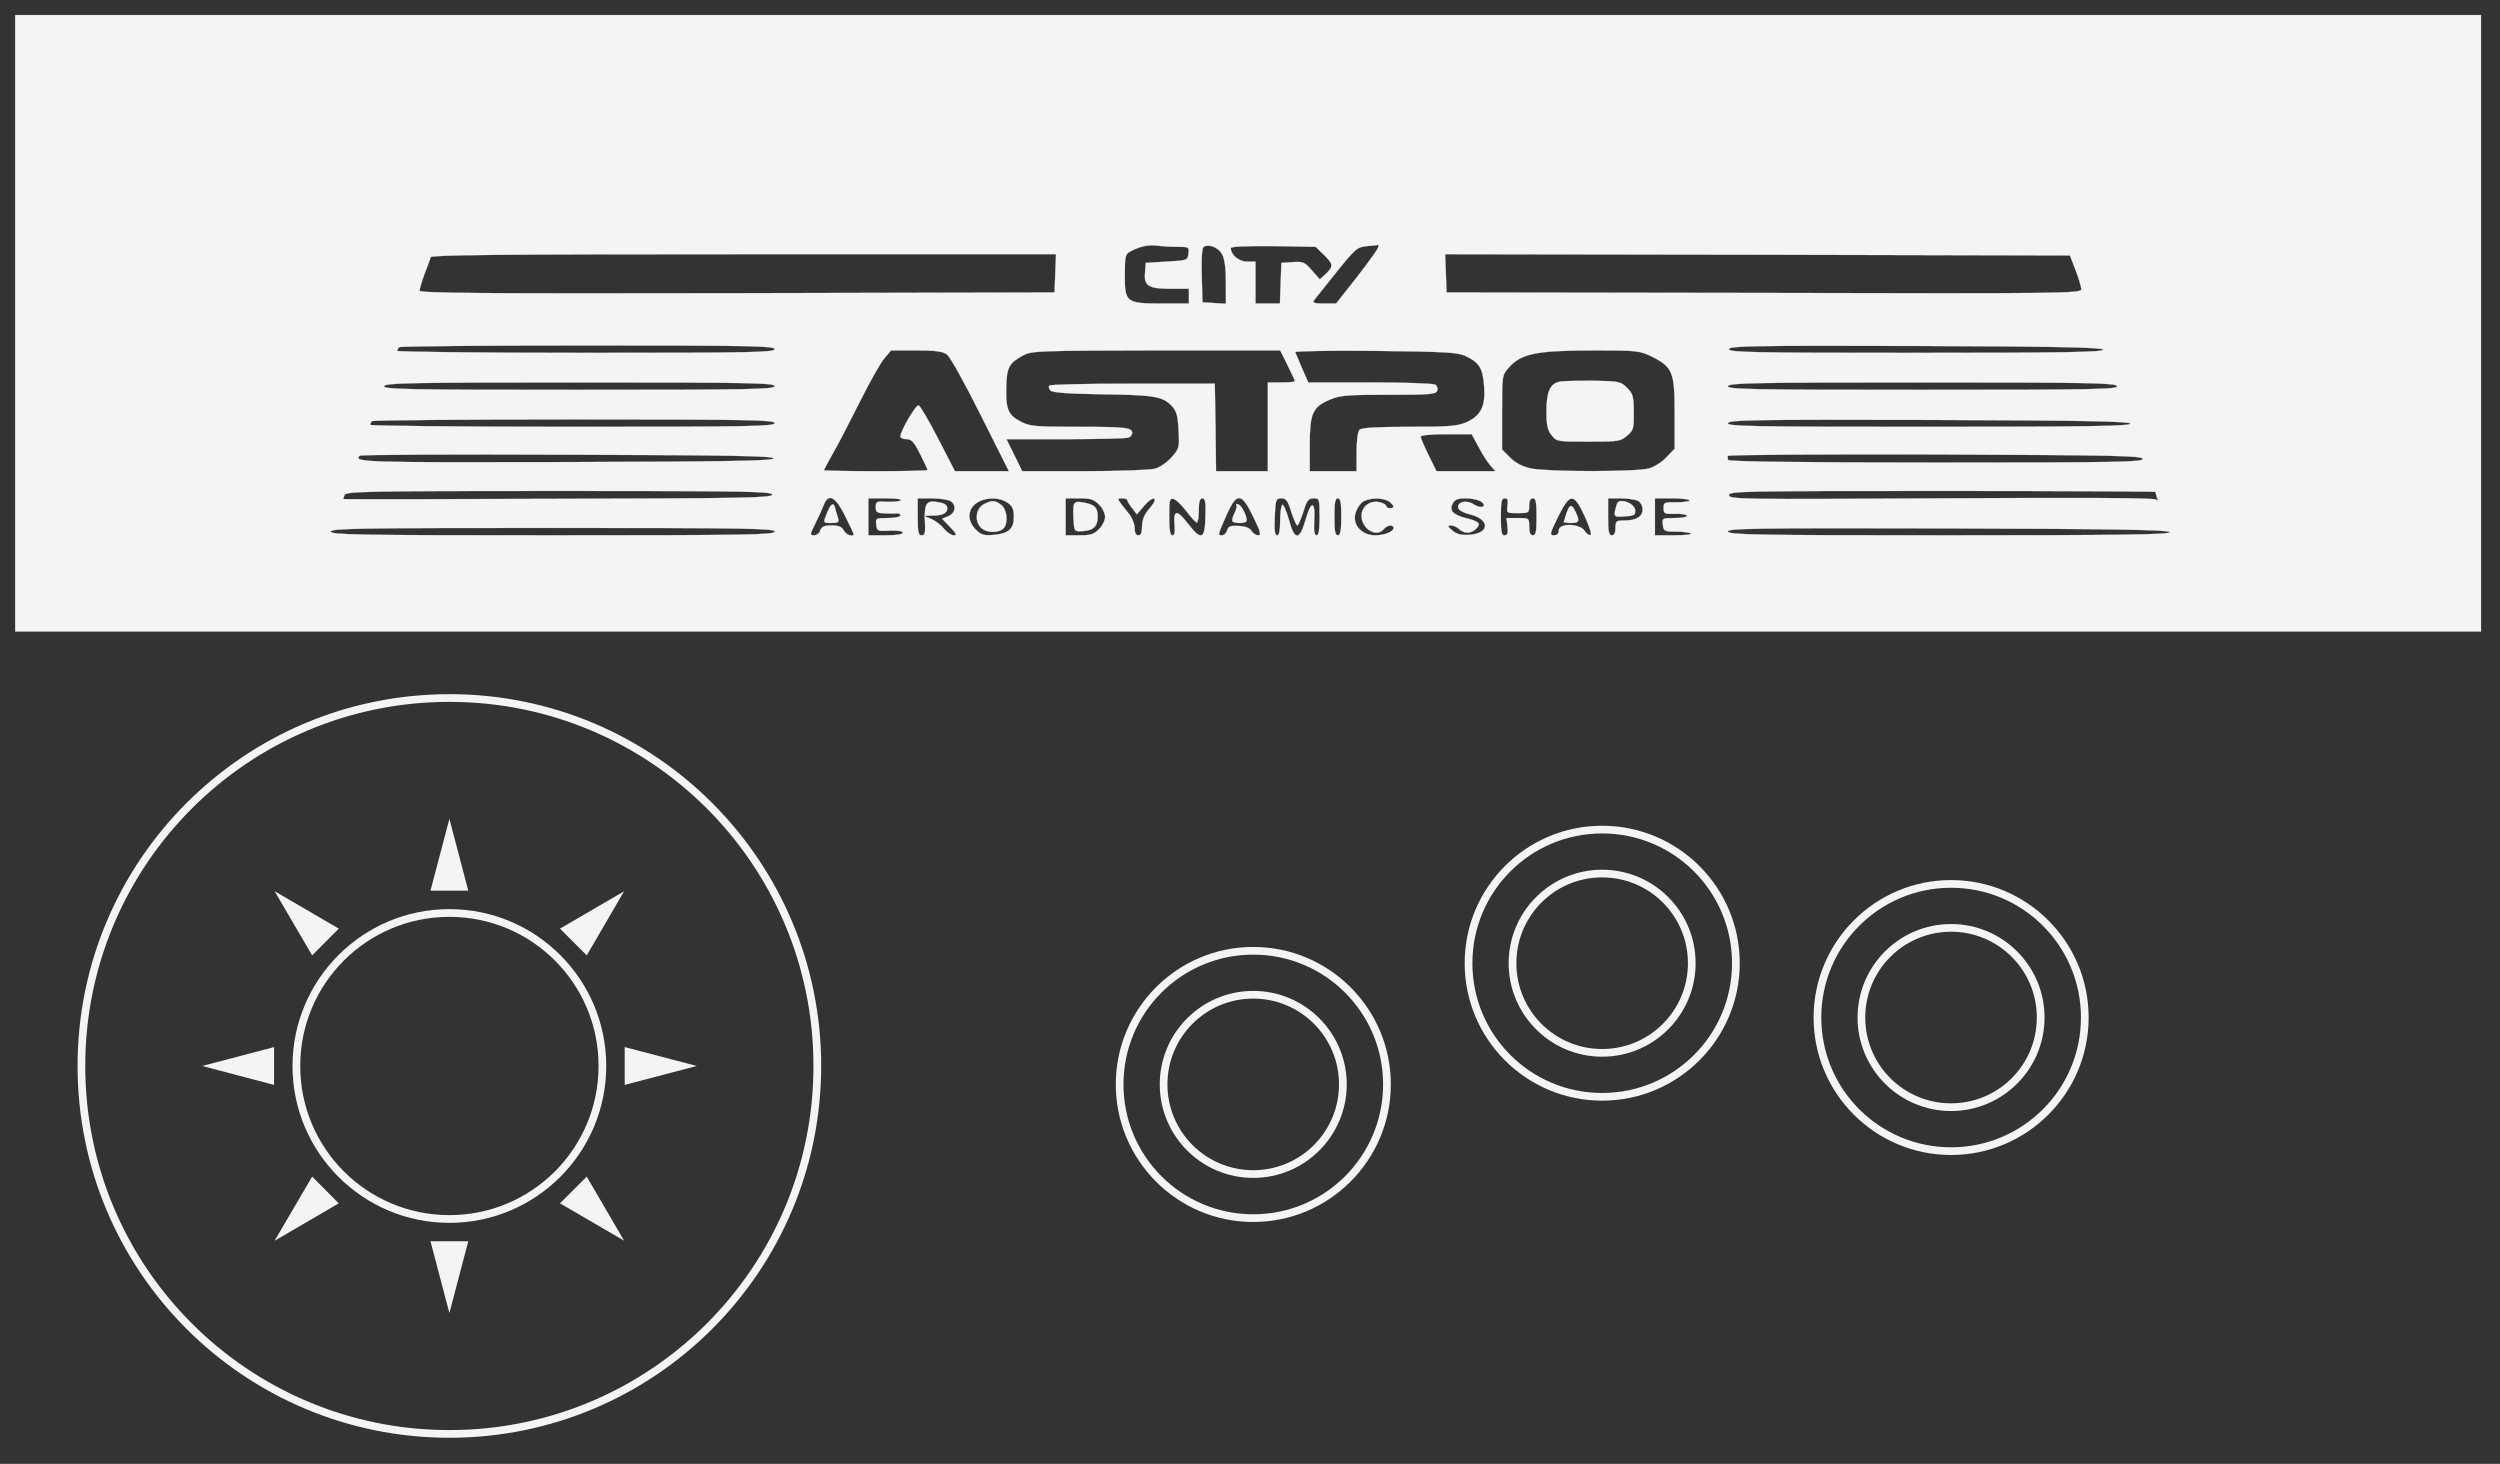 <?xml version="1.0"?>
<svg width="598.189" height="350.26" xmlns="http://www.w3.org/2000/svg" xmlns:svg="http://www.w3.org/2000/svg" version="1.2" xml:space="preserve">
 <rect width="100%" height="100%" fill="#333333" stroke="none"/>

 <g class="layer">
  <title>Layer 1</title>
  <path d="m107.53,166.1c-49.13,0 -88.97,39.83 -88.97,88.96c0,49.12 39.84,88.96 88.97,88.96c49.12,0 88.96,-39.84 88.96,-88.96c0,-49.13 -39.84,-88.97 -88.96,-88.97l0,0.01zm0,1.84c48.13,0 87.11,38.99 87.11,87.12c0,48.13 -38.98,87.12 -87.11,87.12c-48.14,0 -87.13,-38.99 -87.13,-87.12c0,-48.13 38.99,-87.12 87.12,-87.12l0.01,0z" fill="#F4F4F4" id="circle3"/>
  <path d="m107.53,217.53c-20.72,0 -37.54,16.82 -37.54,37.53c0,20.72 16.82,37.54 37.54,37.54c20.71,0 37.53,-16.82 37.53,-37.54s-16.82,-37.53 -37.53,-37.53zm0,1.85c19.72,0 35.69,15.96 35.69,35.68c0,19.72 -15.97,35.69 -35.69,35.69c-19.72,0 -35.69,-15.97 -35.69,-35.69s15.97,-35.68 35.69,-35.68z" fill="#F4F4F4" id="circle5"/>
  <path d="m107.53,195.93l0,0l4.52,17.19l-9.05,0l4.53,-17.19z" fill="#F4F4F4" id="polygon7"/>
  <path d="m65.7,213.23l15.36,8.97l-6.37,6.4l-8.99,-15.37l0,0z" fill="#F4F4F4" id="polygon9"/>
  <path d="m65.58,250.54l0,9.05l-17.21,-4.53l17.21,-4.52l0,0z" fill="#F4F4F4" id="polygon11"/>
  <path d="m74.69,281.53l6.37,6.4l-15.36,8.96l8.99,-15.36l0,0z" fill="#F4F4F4" id="polygon13"/>
  <path d="m103,297l9.05,0l-4.52,17.18l-4.53,-17.18l0,0z" fill="#F4F4F4" id="polygon15"/>
  <path d="m140.39,281.53l8.94,15.33l-15.34,-8.93l6.4,-6.4z" fill="#F4F4F4" id="polygon17"/>
  <path d="m149.47,250.54l17.24,4.52l-17.24,4.53l0,-9.05l0,0z" fill="#F4F4F4" id="polygon19"/>
  <path d="m149.33,213.26l-8.94,15.34l-6.4,-6.4l15.34,-8.94z" fill="#F4F4F4" id="polygon21"/>
  <g id="g23">
   <path d="m299.87,226.58c-18.16,0 -32.89,14.73 -32.89,32.89c0,18.16 14.73,32.92 32.89,32.92c18.16,0 32.92,-14.76 32.92,-32.92c0,-18.16 -14.76,-32.89 -32.92,-32.89l0,0zm0,1.84c17.16,0 31.07,13.89 31.07,31.05c0,17.17 -13.91,31.08 -31.07,31.08c-17.17,0 -31.05,-13.91 -31.05,-31.08c0,-17.16 13.88,-31.05 31.05,-31.05z" fill="#F4F4F4" id="circle25"/>
   <path d="m299.87,237.1c-12.35,0 -22.37,10.03 -22.37,22.37s10.02,22.37 22.37,22.37c12.34,0 22.37,-10.02 22.37,-22.37s-10.03,-22.37 -22.37,-22.37zm0,1.84c11.34,0 20.52,9.18 20.52,20.53s-9.18,20.53 -20.52,20.53c-11.35,0 -20.53,-9.18 -20.53,-20.53s9.18,-20.53 20.53,-20.53z" fill="#F4F4F4" id="circle27"/>
  </g>
  <g id="g29">
   <path d="m383.35,197.58c-18.16,0 -32.89,14.73 -32.89,32.89c0,18.16 14.73,32.89 32.89,32.89c18.16,0 32.93,-14.73 32.93,-32.89c0,-18.16 -14.76,-32.89 -32.93,-32.89zm0,1.84c17.17,0 31.08,13.89 31.08,31.05c0,17.17 -13.91,31.05 -31.08,31.05c-17.16,0 -31.04,-13.89 -31.04,-31.05c0,-17.16 13.88,-31.05 31.04,-31.05z" fill="#F4F4F4" id="circle31"/>
   <path d="m383.35,208.1c-12.34,0 -22.37,10.03 -22.37,22.37s10.03,22.37 22.37,22.37c12.35,0 22.37,-10.02 22.37,-22.37s-10.02,-22.37 -22.37,-22.37zm0,1.84c11.35,0 20.53,9.18 20.53,20.53s-9.18,20.53 -20.53,20.53c-11.34,0 -20.52,-9.18 -20.52,-20.53s9.18,-20.53 20.52,-20.53z" fill="#F4F4F4" id="circle33"/>
  </g>
  <g id="g35">
   <path d="m466.84,210.58c-18.16,0 -32.89,14.73 -32.89,32.89c0,18.16 14.73,32.89 32.89,32.89s32.92,-14.73 32.92,-32.89c0,-18.16 -14.76,-32.89 -32.92,-32.89zm0,1.84c17.16,0 31.08,13.89 31.08,31.05c0,17.17 -13.92,31.05 -31.08,31.05s-31.05,-13.89 -31.05,-31.05c0,-17.16 13.89,-31.05 31.05,-31.05z" fill="#F4F4F4" id="circle37"/>
   <path d="m466.84,221.1c-12.35,0 -22.37,10.03 -22.37,22.37s10.02,22.37 22.37,22.37c12.34,0 22.37,-10.02 22.37,-22.37s-10.03,-22.37 -22.37,-22.37zm0,1.84c11.35,0 20.52,9.18 20.52,20.53s-9.17,20.53 -20.52,20.53s-20.53,-9.18 -20.53,-20.53s9.18,-20.53 20.53,-20.53z" fill="#F4F4F4" id="circle39"/>
  </g>
  <g fill="#000000" id="svg_1" transform="matrix(0.059, 0, 0, -0.059, -171.292, 327.824)">
   <path d="m2964.92,4245.36l0,-1250l5000,0l5000,0l0,1250l0,1250l-5000,0l-5000,0l0,-1250zm4713,310c47,0 48,-1 45,-27c-3,-28 -4,-28 -88,-33l-85,-5l-3,-40c-5,-54 14,-65 105,-65l73,0l0,-30l0,-30l-108,0c-147,0 -152,4 -152,115c0,77 2,85 22,96c39,21 72,28 108,24c19,-3 57,-5 83,-5zm182,-31c10,-18 15,-58 15,-114l0,-86l-47,3l-48,3l-3,109c-2,72 1,112 8,116c22,13 61,-3 75,-31zm412,-1c39,-38 40,-47 9,-77l-25,-23l-32,36c-29,34 -36,37 -78,34l-46,-3l-3,-82l-3,-83l-49,0l-50,0l0,85l0,85l-34,0c-34,0 -66,27 -66,55c0,6 59,9 172,8l172,-3l33,-32zm219,26c-3,-8 -42,-62 -87,-120l-82,-104l-50,0c-38,0 -47,3 -40,13c5,6 46,58 91,114c78,97 84,102 125,106c23,2 44,4 46,5c2,1 0,-5 -3,-14zm-1308,-101l-3,-78l-1287,-3c-1027,-2 -1288,0 -1288,10c0,7 9,38 20,68c12,30 23,61 25,68c3,9 266,12 1270,12l1266,0l-3,-77zm4138,12c13,-33 23,-68 23,-77c1,-17 -69,-18 -1286,-15l-1288,2l-3,78l-3,77l1267,-2l1267,-3l23,-60zm-5276,-320c0,-13 -92,-15 -765,-15c-421,0 -765,4 -765,8c0,5 3,12 7,15c3,4 348,7 765,7c667,0 758,-2 758,-15zm5388,-2c3,-10 -153,-13 -757,-13c-671,0 -761,2 -761,15c0,13 88,15 757,13c594,-2 757,-6 761,-15zm-4690,-19c13,-9 71,-113 137,-245l115,-229l-109,0l-110,0l-68,132c-37,72 -73,133 -79,135c-11,4 -74,-104 -74,-126c0,-6 11,-11 25,-11c20,0 30,-11 55,-60c16,-33 30,-62 30,-65c0,-3 -94,-5 -210,-5c-115,0 -210,2 -210,4c0,2 16,33 36,68c20,34 69,129 109,209c40,80 85,160 100,177l27,32l102,0c76,0 107,-4 124,-16zm1382,-44c16,-33 30,-62 30,-65c0,-3 -25,-5 -55,-5l-55,0l0,-180l0,-180l-105,0l-105,0l-2,178l-3,177l-332,0c-182,0 -335,-3 -339,-8c-4,-4 -2,-13 5,-20c8,-8 69,-13 209,-15c211,-3 246,-8 283,-48c19,-21 24,-38 27,-98c4,-70 3,-74 -28,-109c-18,-21 -47,-41 -68,-47c-21,-5 -148,-10 -287,-10l-251,0l-32,65l-32,65l239,0c132,0 246,3 255,6c9,3 16,12 16,19c0,22 -26,25 -221,25c-170,0 -194,2 -229,20c-53,27 -63,50 -61,139c2,83 11,100 71,132c33,17 68,18 537,19l503,0l30,-60zm720,38c57,-26 72,-50 77,-121c7,-82 -12,-121 -70,-148c-37,-16 -67,-19 -232,-19c-135,0 -195,-4 -203,-12c-7,-7 -12,-43 -12,-90l0,-78l-95,0l-95,0l0,106c0,128 11,154 81,184c43,18 69,20 239,20c166,0 191,2 197,16c3,9 0,20 -8,25c-8,5 -127,9 -265,9l-250,0l-25,57c-13,32 -26,61 -28,66c-1,4 145,7 325,5c279,-3 334,-6 364,-20zm759,-4c83,-42 91,-62 91,-231l0,-142l-33,-34c-18,-20 -50,-40 -72,-46c-53,-14 -409,-14 -477,0c-37,8 -63,22 -85,44l-33,33l0,151c0,150 0,151 28,182c50,56 110,68 333,69c191,0 196,-1 248,-26zm-3559,-119c0,-13 -95,-15 -795,-15c-702,0 -794,2 -789,15c5,13 103,15 795,15c695,0 789,-2 789,-15zm5444,0c5,-13 -87,-15 -789,-15c-702,0 -794,2 -789,15c5,13 102,15 789,15c687,0 784,-2 789,-15zm-5444,-150c0,-13 -98,-15 -820,-15c-451,0 -820,4 -820,8c0,5 3,12 7,15c3,4 372,7 820,7c716,0 813,-2 813,-15zm5498,-2c3,-10 -165,-13 -817,-13c-727,0 -820,2 -815,15c5,13 102,15 817,13c638,-2 811,-6 815,-15zm-2643,-95c15,-29 37,-63 48,-75l20,-23l-119,0l-120,0l-32,65c-18,36 -32,70 -32,75c0,6 42,10 103,10l104,0l28,-52zm-2860,-46c0,-10 -172,-13 -843,-15c-818,-2 -862,-1 -835,26c3,4 382,6 842,4c666,-2 836,-5 836,-15zm5553,-2c2,-13 -96,-15 -835,-15c-519,0 -841,4 -845,10c-4,5 -4,13 -2,17c3,5 382,7 842,6c734,-3 837,-5 840,-18zm-5558,-145c0,-13 -107,-15 -870,-17c-479,-2 -870,-2 -870,-1c0,1 3,8 6,17c6,14 92,16 870,16c759,0 864,-2 864,-15zm5610,11c0,-2 3,-13 6,-23c5,-13 4,-15 -4,-8c-7,7 -305,8 -871,5c-815,-5 -861,-4 -861,13c0,16 48,17 865,17c476,0 865,-2 865,-4zm-5315,-96c19,-38 35,-72 35,-75c0,-14 -31,-3 -40,15c-8,15 -21,20 -50,20c-30,0 -40,-5 -45,-20c-3,-11 -15,-20 -25,-20c-18,0 -18,3 5,48c13,26 28,60 34,75c19,49 47,35 86,-43zm227,62c-7,-5 -32,-7 -57,-6c-42,3 -45,1 -45,-22c0,-21 5,-24 38,-25c20,-1 43,-1 50,0c6,1 12,-3 12,-9c0,-5 -22,-10 -51,-10c-49,0 -50,-1 -47,-27c3,-26 5,-27 56,-24c32,1 52,-2 52,-8c0,-7 -27,-11 -70,-11l-70,0l0,75l0,75l73,0c40,0 66,-4 59,-8zm199,-2c27,-15 24,-48 -6,-62l-26,-11l33,-34c26,-27 28,-33 14,-33c-10,0 -27,12 -39,26c-11,15 -34,32 -51,40l-31,13l32,1c44,0 63,9 63,30c0,11 -10,20 -30,23c-57,12 -65,0 -60,-95c1,-29 -2,-38 -14,-38c-13,0 -16,13 -16,75l0,75l56,0c30,0 64,-5 75,-10zm222,-1c30,-16 37,-28 37,-65c0,-47 -20,-66 -78,-72c-44,-4 -54,-1 -76,21c-35,35 -35,79 0,106c30,23 83,27 117,10zm382,-14c14,-13 25,-36 25,-50c0,-14 -11,-37 -25,-50c-20,-21 -34,-25 -80,-25l-55,0l0,75l0,75l55,0c46,0 60,-4 80,-25zm115,18c0,-5 9,-19 20,-33l19,-25l29,34c15,19 34,32 40,30c8,-3 2,-17 -17,-39c-22,-25 -30,-46 -31,-72c0,-27 -4,-38 -15,-38c-10,0 -15,10 -15,29c0,16 -10,42 -23,58c-52,65 -51,63 -28,63c11,0 21,-3 21,-7zm238,-43c19,-25 38,-46 43,-48c5,-2 9,19 9,47c0,38 4,51 15,51c11,0 14,-15 12,-75c-2,-93 -17,-98 -73,-25c-43,56 -58,53 -52,-9c2,-29 0,-41 -9,-41c-9,0 -13,21 -13,76c0,66 2,75 17,72c9,-2 32,-23 51,-48zm273,-25c30,-61 33,-75 20,-75c-9,0 -21,8 -27,18c-8,12 -26,19 -52,20c-33,2 -42,-1 -47,-18c-3,-11 -13,-20 -22,-20c-17,0 -17,-1 22,88c40,87 59,85 106,-13zm154,20c10,-30 21,-55 25,-55c3,0 14,25 24,55c14,47 21,55 42,55c23,0 24,-2 24,-75c0,-53 -4,-75 -12,-75c-9,0 -12,16 -10,56c6,83 -12,88 -34,10c-25,-89 -46,-89 -69,-1c-10,35 -22,62 -26,59c-5,-3 -9,-32 -9,-65c0,-40 -4,-59 -12,-59c-10,0 -12,20 -10,75c3,71 5,75 27,75c19,0 26,-9 40,-55zm203,-20c0,-57 -4,-75 -14,-75c-11,0 -14,18 -14,75c0,58 3,75 14,75c11,0 14,-17 14,-75zm195,61c21,-16 22,-26 2,-26c-8,0 -15,4 -15,9c0,5 -12,12 -26,15c-38,10 -74,-17 -74,-54c0,-54 61,-91 90,-55c14,17 40,20 40,5c0,-15 -36,-30 -75,-30c-51,0 -90,39 -81,83c3,18 16,40 27,50c25,20 86,22 112,3zm372,1c27,-21 1,-31 -29,-12c-29,20 -69,11 -64,-13c2,-10 20,-20 47,-27c83,-20 82,-77 -1,-83c-33,-2 -51,2 -69,17c-21,18 -22,20 -6,21c10,0 25,-7 33,-15c20,-19 48,-19 68,1c22,21 14,30 -37,43c-55,13 -73,32 -57,60c8,16 20,21 53,21c24,0 51,-6 62,-13zm107,-17c-4,-30 -4,-30 42,-30c44,0 46,1 46,30c0,20 5,30 15,30c12,0 15,-15 15,-75c0,-60 -3,-75 -15,-75c-10,0 -15,11 -15,35c0,35 0,35 -46,35l-46,0l4,-35c3,-27 0,-35 -12,-35c-12,0 -15,14 -15,75c0,62 3,75 16,75c12,0 14,-7 11,-30zm313,-42c19,-42 30,-75 24,-77c-6,-2 -17,6 -25,18c-21,30 -104,31 -104,1c0,-13 -7,-20 -20,-20c-18,0 -17,6 17,75c49,98 63,98 108,3zm216,62c11,-6 19,-21 19,-35c0,-29 -26,-45 -74,-45c-33,0 -36,-2 -36,-30c0,-20 -5,-30 -15,-30c-12,0 -15,15 -15,75l0,75l51,0c28,0 59,-5 70,-10zm209,2c0,-5 -24,-8 -52,-8c-50,1 -53,-1 -53,-23c0,-23 3,-25 48,-24c26,1 47,-3 47,-8c0,-5 -23,-9 -51,-9c-49,0 -50,-1 -47,-27c3,-26 6,-28 55,-28c28,0 55,-4 59,-8c4,-4 -27,-7 -69,-7l-77,0l0,75l0,75l70,0c39,0 70,-4 70,-8zm-3710,-127c0,-13 -107,-15 -900,-15c-793,0 -900,2 -900,15c0,13 107,15 900,15c793,0 900,-2 900,-15zm5658,-2c3,-10 -180,-13 -891,-13c-788,0 -896,2 -901,15c-5,13 96,15 891,13c706,-2 897,-6 901,-15z" fill="#f4f4f4" id="svg_2" stroke="#f4f4f4"/>
   <path d="m9227.92,4008.36c-38,-8 -53,-41 -53,-119c0,-57 4,-77 21,-98c20,-26 22,-26 149,-26c122,0 130,1 157,24c26,22 28,30 27,95c0,64 -3,75 -27,99c-26,26 -32,27 -140,29c-61,0 -122,-1 -134,-4z" fill="#f4f4f4" id="svg_3" stroke="#f4f4f4"/>
   <path d="m6259.92,3482.36c-20,-48 -20,-47 16,-47c28,0 31,3 25,23c-4,12 -8,27 -10,34c-5,28 -17,24 -31,-10z" fill="#f4f4f4" id="svg_4" stroke="#f4f4f4"/>
   <path d="m6894.92,3512.36c-38,-18 -41,-79 -6,-102c27,-18 74,-14 88,8c16,25 8,76 -14,91c-26,19 -35,19 -68,3z" fill="#f4f4f4" id="svg_5" stroke="#f4f4f4"/>
   <path d="m7258.92,3511.36c-3,-7 -4,-35 -2,-62c3,-48 3,-49 36,-47c44,2 62,19 62,58c0,38 -12,50 -58,58c-23,5 -34,3 -38,-7z" fill="#f4f4f4" id="svg_6" stroke="#f4f4f4"/>
   <path d="m7916.92,3509.36c4,-3 1,-19 -7,-34c-8,-15 -11,-30 -8,-34c8,-8 48,-8 55,0c9,9 -15,63 -31,69c-9,3 -12,3 -9,-1z" fill="#f4f4f4" id="svg_7" stroke="#f4f4f4"/>
   <path d="m9255.92,3474.36c-6,-18 -11,-34 -11,-35c0,-2 14,-4 30,-4c33,0 36,7 18,45c-15,33 -24,32 -37,-6z" fill="#f4f4f4" id="svg_8" stroke="#f4f4f4"/>
   <path d="m9460.92,3513.36c-15,-50 -14,-54 18,-52c54,3 56,4 56,24c0,30 -66,54 -74,28z" fill="#f4f4f4" id="svg_9" stroke="#f4f4f4"/>
  </g>
 </g>
 <g class="layer">
  <title>Layer 2</title>
 </g>
</svg>
